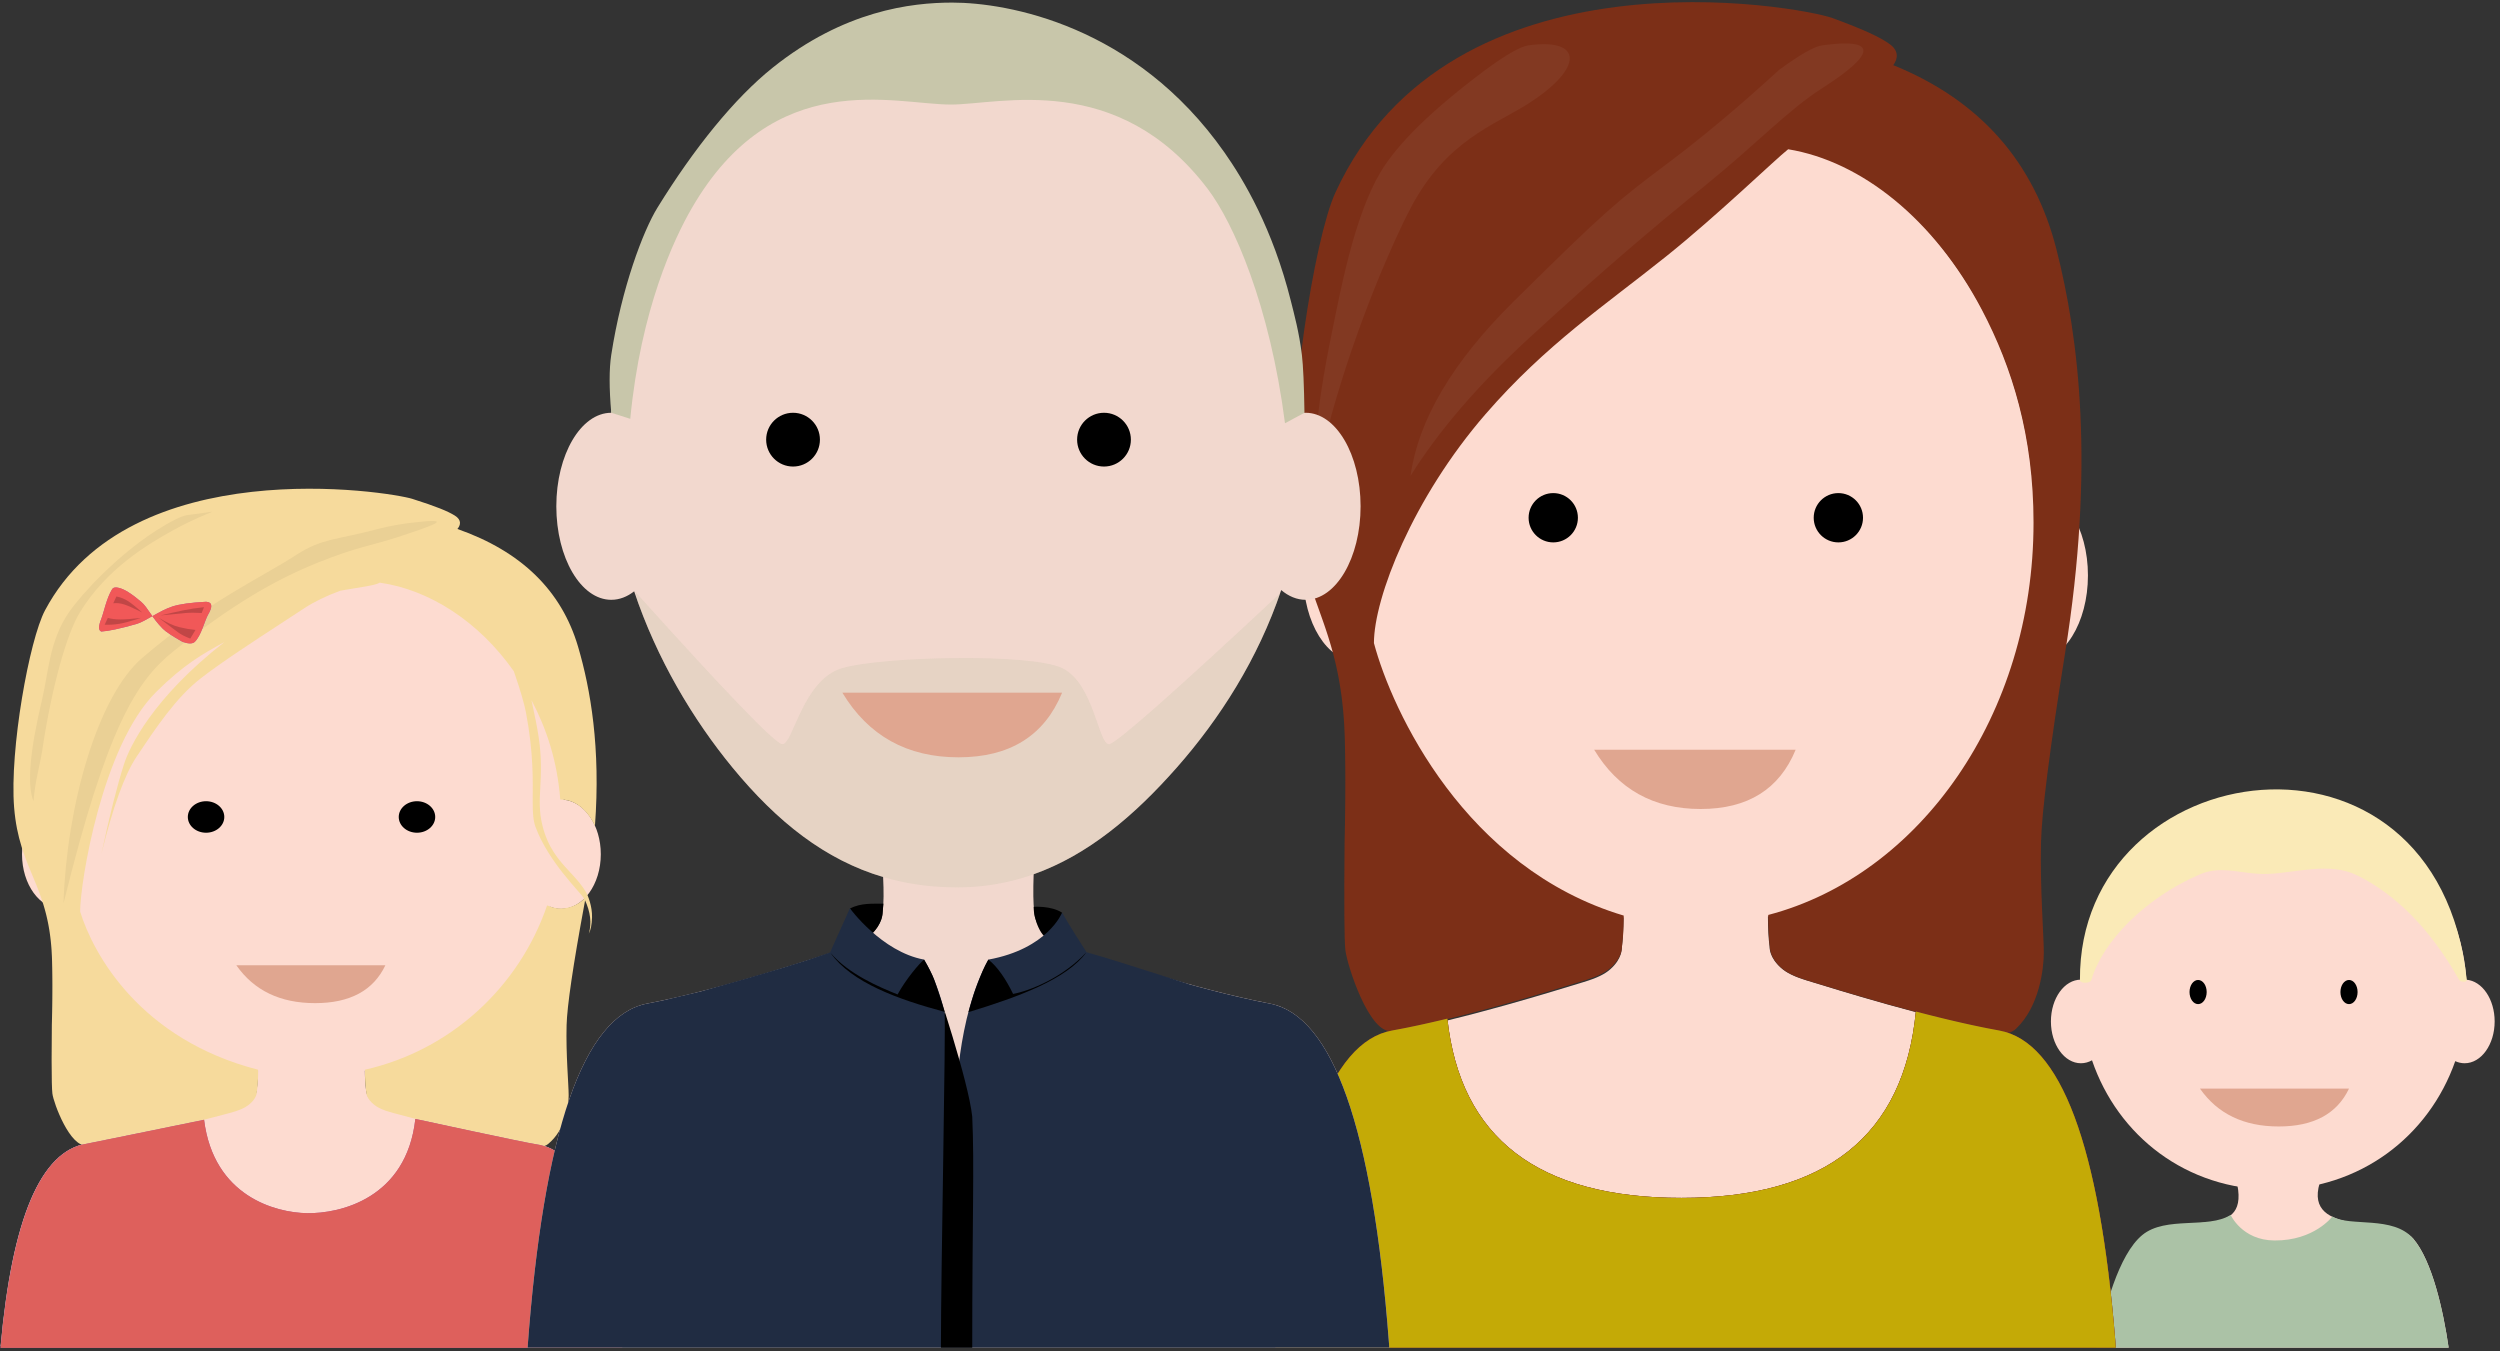 <?xml version="1.0" encoding="UTF-8" standalone="no"?><!DOCTYPE svg PUBLIC "-//W3C//DTD SVG 1.1//EN" "http://www.w3.org/Graphics/SVG/1.1/DTD/svg11.dtd"><svg width="100%" height="100%" viewBox="0 0 346 187" version="1.1" xmlns="http://www.w3.org/2000/svg" xmlns:xlink="http://www.w3.org/1999/xlink" xml:space="preserve" xmlns:serif="http://www.serif.com/" style="fill-rule:evenodd;clip-rule:evenodd;stroke-linejoin:round;stroke-miterlimit:2;"><rect x="0" y="0" width="346" height="187" fill="#333333" stroke="none"/><rect id="familie" x="0" y="0" width="345.26" height="186.52" style="fill:none;"/><clipPath id="_clip1"><rect x="0" y="0" width="345.26" height="186.52"/></clipPath><g clip-path="url(#_clip1)"><g id="personen"><g id="Broertje"><path id="lijf" d="M290.12,186.612c1.109,-5.446 4.127,-12.168 7.032,-15.279c3.882,-4.155 14.123,0.902 12.492,-7.375l5.058,0.097l6.341,-0.326c-2.256,7.633 10.188,4.467 12.95,7.706c2.607,3.059 4.149,9.887 4.912,15.177l-48.785,0Z" style="fill:#fddbd0;"/><path id="kleren" d="M290.12,186.612c1.109,-5.446 3.085,-12.987 6.376,-15.687c3.255,-2.672 9.131,-0.8 12.225,-2.784c-0,0 1.56,3.514 6.068,3.542c5.513,0.036 8.006,-3.316 8.006,-3.316c2.468,1.466 8.436,-0.171 11.198,3.068c2.607,3.059 4.149,9.887 4.912,15.177l-48.785,0Z" style="fill:#abc2a6;"/><path id="lichaam" d="M314.618,110.069c14.12,-0 25.827,11.274 26.729,25.524c2.182,0.173 3.913,2.693 3.913,5.775c-0,3.195 -1.86,5.786 -4.154,5.786c-0.453,-0 -0.89,-0.102 -1.299,-0.289c-3.642,10.39 -13.187,17.793 -25.189,17.793c-12.049,-0 -21.518,-7.46 -25.084,-17.912c-0.474,0.263 -0.992,0.408 -1.534,0.408c-2.293,-0 -4.153,-2.591 -4.153,-5.786c-0,-3.195 1.86,-5.785 4.153,-5.785c0.019,0 0.038,0 0.056,0.001c0.894,-14.245 12.444,-25.515 26.562,-25.515Z" style="fill:#fddbd0;"/><ellipse id="oog-links" cx="304.217" cy="137.299" rx="1.187" ry="1.672"/><ellipse id="oog-rechts" cx="325.103" cy="137.299" rx="1.187" ry="1.672"/><path id="lieze-mond" d="M304.474,150.663c2.442,3.494 6.075,5.241 10.899,5.241c4.824,0 8.067,-1.747 9.73,-5.241l-20.629,-0Z" style="fill:#e0a690;"/><path d="M287.865,135.627c-0.217,-31.411 49.442,-38.736 53.537,-0c0.037,0.348 -0.879,0.305 -1.051,-0c-4.14,-7.356 -9.006,-11.927 -14.061,-14.448c-3.881,-1.934 -8.527,-0.376 -12.391,-0.228c-3.528,0.135 -6.295,-1.285 -9.425,0.057c-7.615,3.265 -13.506,9.354 -15.025,14.619c-0.146,0.507 -1.58,0.527 -1.584,-0Z" style="fill:#faeab7;"/></g><g id="Lieze"><path id="lieze-lichaam" d="M0.08,186.315c1.592,-17.699 5.571,-27.047 11.937,-28.045c7.498,-1.176 16.753,-3.708 19.618,-4.457c1.377,-0.36 2.167,-0.704 2.722,-1.131c1.233,-0.949 1.163,-1.798 1.181,-1.923c0.103,-0.68 0.161,-1.54 0.174,-2.58c-12.208,-2.545 -21.532,-11.3 -25.387,-22.798c-0.56,0.267 -1.163,0.412 -1.79,0.412c-3.031,-0 -5.489,-3.388 -5.489,-7.566c0,-4.178 2.458,-7.565 5.489,-7.565l-0.052,-0c1.333,-18.415 16.338,-32.932 34.654,-32.932c18.32,0 33.529,14.524 34.873,32.947c2.868,0.247 5.14,3.533 5.14,7.55c0,4.178 -2.457,7.566 -5.488,7.566c-0.541,-0 -1.063,-0.108 -1.556,-0.308c-3.933,11.47 -13.369,20.192 -25.608,22.709c0.004,1.067 0.058,1.938 0.16,2.615c0.019,0.125 -0.052,0.973 1.181,1.921c0.556,0.426 1.346,0.769 2.722,1.129c2.865,0.748 12.121,3.277 19.618,4.45c6.366,0.997 10.346,10.332 11.938,28.006l-86.037,0Z" style="fill:#fddbd0;"/><path id="lieze-haar" d="M57.107,69.056c3.253,1.031 4.856,1.686 5.838,2.298c0.982,0.612 0.804,1.335 0.359,1.855c8.844,3.099 14.409,8.526 16.696,16.278c1.744,5.912 3.143,14.043 2.34,24.834c-0.969,-2.142 -2.712,-3.659 -4.678,-3.659c-0.041,-0 -0.081,0 -0.121,0.002c-0.407,-5.32 -1.898,-9.816 -3.985,-13.761c0.479,2.167 0.81,3.868 0.994,5.103c0.871,5.854 -0.425,8.388 0.515,12.219c0.765,3.118 2.283,4.813 3.729,6.375l0.18,0.194c0.81,0.874 1.586,1.723 2.182,2.775c0.224,0.397 0.823,1.892 0.782,3.388c-0.028,0.997 -0.177,1.75 -0.448,2.259c0.424,-1.43 0.235,-3.003 -0.565,-4.719l0.052,0.115c-0.031,0.172 -0.063,0.345 -0.095,0.518c-1.573,8.513 -2.394,14.098 -2.465,16.754c-0.106,3.984 0.286,8.248 0.286,9.697c0,1.448 -0.443,4.785 -2.847,6.751c-0.31,0.254 -0.718,0.384 -1.224,0.392c-0.613,0.009 -1.368,-0.162 -2.268,-0.512l-0.465,-0.083l-0.233,-0.043l-0.468,-0.087l-0.47,-0.089l-0.235,-0.045l-0.472,-0.093l-0.472,-0.094l-0.473,-0.096l-0.472,-0.098l-0.472,-0.099l-0.471,-0.1l-0.47,-0.102l-0.468,-0.102l-0.699,-0.156l-0.462,-0.104l-0.688,-0.157l-0.68,-0.158l-0.67,-0.158l-0.877,-0.21l-0.643,-0.156l-0.836,-0.205l-0.808,-0.201l-0.966,-0.244l-0.554,-0.142l-1.045,-0.269l-1.098,-0.286l-2.241,-0.59c-0.351,-0.093 -0.662,-0.186 -0.941,-0.279l-0.103,-0.035l-0.177,-0.064c-0.605,-0.223 -1.038,-0.454 -1.381,-0.717c-0.571,-0.438 -0.863,-0.855 -1.013,-1.188l-0.018,-0.041l-0.028,-0.072l-0.025,-0.068l-0.021,-0.066l-0.009,-0.031l-0.008,-0.031l-0.014,-0.058l-0.012,-0.055l-0.008,-0.051l-0.007,-0.047l-0.007,-0.063l-0.01,-0.138l-0.026,-0.181l-0.022,-0.181c-0.007,-0.062 -0.014,-0.126 -0.021,-0.19l-0.009,-0.099l-0.018,-0.202l-0.015,-0.21l-0.014,-0.219l-0.006,-0.112l-0.01,-0.231l-0.004,-0.119l-0.008,-0.243l-0.005,-0.251l-0.002,-0.129l0,-0.63c11.769,-2.664 21.288,-11.321 25.207,-22.738c0.655,0.266 1.27,0.452 1.953,0.43c1.201,-0.038 2.284,-0.475 3.184,-1.365c-0.686,-1.05 -4.946,-5.089 -6.742,-9.927c-0.333,-0.896 -0.387,-2.004 -0.39,-3.448l0.001,-0.251c0.005,-2.669 0.139,-6.451 -0.92,-12.072c-0.245,-1.301 -0.808,-3.225 -1.69,-5.77c-4.832,-6.878 -11.677,-11.288 -18.565,-12.265c-0.585,0.395 -2.762,0.631 -5.456,1.115c-1.964,0.725 -3.629,1.536 -4.995,2.433c-0.628,0.412 -1.258,0.824 -1.889,1.236l-0.809,0.529c-4.405,2.874 -8.704,5.674 -11.581,7.9c-3.464,2.681 -6.283,6.93 -8.903,10.852c-1.677,2.51 -3.309,7.018 -4.895,13.524c1.14,-5.347 2.193,-9.522 3.159,-12.522c0.732,-2.278 3.924,-9.094 13.891,-16.853c-2.978,1.626 -5.624,3.095 -9.485,6.94c-7.463,7.432 -10.497,26.372 -10.497,30.367c1.859,6.023 8.385,17.707 24.61,21.885l0.026,0.429l-0.005,0.277l-0.003,0.135l-0.008,0.264l-0.01,0.255l-0.013,0.246l-0.014,0.237l-0.009,0.115l-0.017,0.224c-0.022,0.251 -0.048,0.485 -0.079,0.701l-0.016,0.114l-0.01,0.138l-0.01,0.086l-0.008,0.049l-0.01,0.053l-0.013,0.057l-0.007,0.029l-0.018,0.062l-0.02,0.066l-0.012,0.033l-0.027,0.07l-0.031,0.073c-0.149,0.335 -0.441,0.753 -1.014,1.193c-0.539,0.414 -1.299,0.748 -2.602,1.095l-2.852,0.749l-1.174,0.305l-0.912,0.233l-0.967,0.244l-0.603,0.15l-0.829,0.205l-0.639,0.155l-0.651,0.157l-0.664,0.158l-0.673,0.158l-0.683,0.157l-0.459,0.105l-0.463,0.104l-0.698,0.156l-0.468,0.102l-0.47,0.102l-0.471,0.1l-0.472,0.099l-0.473,0.098l-0.59,0.12l-0.59,0.117l-0.471,0.091l-0.587,0.111l-0.584,0.108l-0.581,0.104l-0.116,0.02l-0.46,0.079c-0.383,0.065 -0.762,0.127 -1.137,0.186c-2.321,0.362 -4.629,-5.847 -4.786,-7.178c-0.067,-0.564 -0.102,-2.042 -0.104,-4.433l0,-0.407c0.001,-1.293 0.011,-2.832 0.029,-4.616l0.02,-0.821l0.017,-0.804l0.01,-0.527l0.008,-0.519l0.007,-0.513l0.005,-0.505l0.004,-0.498l0.002,-0.49l0.002,-0.722l-0.001,-0.472l-0.003,-0.465l-0.006,-0.683l-0.006,-0.447l-0.007,-0.439l-0.009,-0.432l-0.01,-0.424l-0.01,-0.384l-0.013,-0.345c-0.012,-0.285 -0.027,-0.563 -0.044,-0.835l-0.023,-0.323c-0.004,-0.054 -0.008,-0.107 -0.012,-0.16l-0.027,-0.314c-0.014,-0.156 -0.029,-0.31 -0.045,-0.462l-0.033,-0.301c-0.017,-0.149 -0.035,-0.296 -0.054,-0.442l-0.039,-0.288l-0.041,-0.283c-0.007,-0.047 -0.014,-0.093 -0.021,-0.14l-0.045,-0.276l-0.047,-0.271l-0.048,-0.267c-0.009,-0.044 -0.017,-0.088 -0.026,-0.132l-0.051,-0.26l-0.054,-0.256c-0.018,-0.085 -0.037,-0.169 -0.055,-0.253l-0.058,-0.248l-0.058,-0.245l-0.061,-0.241l-0.062,-0.238l-0.064,-0.234l-0.065,-0.231l-0.066,-0.228c-0.012,-0.038 -0.023,-0.075 -0.034,-0.113l-0.068,-0.223l-0.07,-0.221l-0.071,-0.219c-0.012,-0.036 -0.024,-0.072 -0.036,-0.108l-0.109,-0.321l-0.111,-0.316l-0.075,-0.208l-0.076,-0.207l-0.115,-0.306l-0.117,-0.302l-0.157,-0.4l-0.16,-0.394l-0.281,-0.684l-0.414,-1.002l-0.196,-0.479l-0.145,-0.362l-0.096,-0.243l-0.141,-0.368l-0.14,-0.372l-0.091,-0.251l-0.089,-0.254l-0.089,-0.256l-0.086,-0.26c-0.014,-0.043 -0.028,-0.087 -0.043,-0.131l-0.083,-0.265c-0.483,-1.554 -0.865,-3.299 -1.038,-5.454c-0.638,-7.941 2.091,-23.174 4.281,-27.285c11.786,-22.126 47.618,-16.437 50.872,-15.406Z" style="fill:#f6da9c;"/><path id="lieze-haar-lok-1" d="M21.589,73.442c-5.444,3.513 -10.324,8.782 -12.061,11.323c-2.714,3.968 -2.812,8.301 -3.687,11.979c-1.716,7.21 -2.119,11.925 -1.208,14.145c0.241,-2.932 0.938,-5.197 1.208,-7.004c1.362,-9.117 3.449,-16.233 5.196,-19.106c3.672,-6.039 9.373,-9.433 12.911,-11.388c5.636,-3.114 7.64,-2.773 2.047,-2.112c-0.815,0.096 -2.284,0.817 -4.406,2.163Z" style="fill-opacity:0.05;"/><path id="lieze-haar-lok-2" d="M51.898,73.317c-5.328,1.4 -7.361,1.201 -10.853,3.459c-5.237,3.388 -11.957,6.246 -21.332,14.257c-6.25,5.341 -10.504,20.586 -10.925,34.008c6.008,-24.363 10.077,-30.821 15.269,-34.949c7.788,-6.193 13.786,-9.757 19.877,-12.204c5.596,-2.248 7.215,-2.285 11.059,-3.536c6.02,-1.958 7.604,-2.667 2.011,-2.006c-0.815,0.096 -2.553,0.3 -5.106,0.971Z" style="fill-opacity:0.05;"/><ellipse id="lieze-oog-links" cx="28.519" cy="113.069" rx="2.524" ry="2.181"/><ellipse id="lieze-oog-rechts" cx="57.71" cy="113.069" rx="2.524" ry="2.181"/><path id="lieze-mond1" serif:id="lieze-mond" d="M32.709,133.592c2.442,3.495 6.075,5.242 10.899,5.242c4.823,-0 8.067,-1.747 9.729,-5.242l-20.628,0Z" style="fill:#e0a690;"/><path id="lieze-kleren" d="M57.484,154.861c0,-0 15.149,3.287 16.74,3.509c6.318,0.881 10.221,10.254 11.845,27.647l0.048,0.53l-86.037,-0c1.592,-17.737 5.551,-27.255 11.917,-28.255c0.375,-0.059 16.247,-3.315 16.247,-3.315c1.321,10.613 9.913,12.859 14.262,12.927c4.512,0.07 13.749,-2.011 14.978,-13.043Z" style="fill:#a662ad;"/><path id="lieze-kleren-rood" d="M57.484,154.861c0,-0 15.149,3.287 16.74,3.509c6.318,0.881 10.221,10.254 11.845,27.647l0.048,0.53l-86.037,-0c1.592,-17.737 5.551,-27.255 11.917,-28.255c0.375,-0.059 16.247,-3.315 16.247,-3.315c1.321,10.613 9.913,12.859 14.262,12.927c4.512,0.07 13.749,-2.011 14.978,-13.043Z" style="fill:#de605c;"/><g id="strik"><path d="M14.024,87.405c-0.417,-0.15 -0.417,-0.742 -0,-1.777c0.313,-0.78 0.722,-2.843 1.482,-4.062c0.166,-0.266 0.481,-0.334 0.947,-0.204c0.727,0.158 1.753,0.799 3.077,1.923c0.938,0.796 1.479,2.212 3.004,3.736c0.418,0.418 1.326,1.021 2.722,1.809c0.831,0.294 1.4,0.294 1.705,-0c0.885,-0.851 1.396,-3.015 1.838,-3.766c0.671,-1.14 0.578,-1.733 -0.28,-1.779c-2.093,0.108 -3.644,0.324 -4.651,0.648c-1.771,0.569 -3.749,2.076 -4.971,2.424c-2.265,0.643 -3.889,0.993 -4.873,1.048Z" style="fill:#a662ad;"/><path id="strik-schaduw-1" d="M15.672,83.492l0.442,-0.941c0.574,0.119 1.093,0.322 1.557,0.611c0.464,0.289 1.131,0.822 2,1.601c-1.131,-0.569 -1.96,-0.938 -2.488,-1.106c-0.529,-0.168 -1.033,-0.223 -1.511,-0.165Z" style="fill-opacity:0.2;"/><path id="strik-schaduw-2" d="M14.485,86.459l0.443,-0.941c0.494,0.142 1.075,0.213 1.742,0.213c0.667,-0 1.613,-0.071 2.837,-0.213c-1.327,0.436 -2.323,0.708 -2.99,0.818c-0.667,0.11 -1.344,0.151 -2.032,0.123Z" style="fill-opacity:0.2;"/><path id="strik-schaduw-3" d="M27.914,84.841l0.317,-0.808c-1.004,0.106 -1.944,0.25 -2.819,0.43c-0.875,0.18 -1.942,0.417 -3.2,0.711c1.668,-0.17 2.824,-0.281 3.469,-0.333c0.644,-0.052 1.389,-0.052 2.233,-0Z" style="fill-opacity:0.2;"/><path id="strik-schaduw-4" d="M26.334,88.381l0.724,-1.193c-0.725,-0.072 -1.476,-0.203 -2.255,-0.394c-0.779,-0.19 -1.742,-0.632 -2.888,-1.323c1.395,1.043 2.295,1.718 2.699,2.025c0.405,0.307 0.978,0.602 1.72,0.885Z" style="fill-opacity:0.2;"/></g><g id="strik-rood"><path d="M14.024,87.405c-0.417,-0.15 -0.417,-0.742 -0,-1.777c0.313,-0.78 0.722,-2.843 1.482,-4.062c0.166,-0.266 0.481,-0.334 0.947,-0.204c0.727,0.158 1.753,0.799 3.077,1.923c0.938,0.796 1.479,2.212 3.004,3.736c0.418,0.418 1.326,1.021 2.722,1.809c0.831,0.294 1.4,0.294 1.705,-0c0.885,-0.851 1.396,-3.015 1.838,-3.766c0.671,-1.14 0.578,-1.733 -0.28,-1.779c-2.093,0.108 -3.644,0.324 -4.651,0.648c-1.771,0.569 -3.749,2.076 -4.971,2.424c-2.265,0.643 -3.889,0.993 -4.873,1.048Z" style="fill:#f15858;"/><path id="strik-schaduw-11" serif:id="strik-schaduw-1" d="M15.672,83.492l0.442,-0.941c0.574,0.119 1.093,0.322 1.557,0.611c0.464,0.289 1.131,0.822 2,1.601c-1.131,-0.569 -1.96,-0.938 -2.488,-1.106c-0.529,-0.168 -1.033,-0.223 -1.511,-0.165Z" style="fill-opacity:0.2;"/><path id="strik-schaduw-21" serif:id="strik-schaduw-2" d="M14.485,86.459l0.443,-0.941c0.494,0.142 1.075,0.213 1.742,0.213c0.667,-0 1.613,-0.071 2.837,-0.213c-1.327,0.436 -2.323,0.708 -2.99,0.818c-0.667,0.11 -1.344,0.151 -2.032,0.123Z" style="fill-opacity:0.2;"/><path id="strik-schaduw-31" serif:id="strik-schaduw-3" d="M27.914,84.841l0.317,-0.808c-1.004,0.106 -1.944,0.25 -2.819,0.43c-0.875,0.18 -1.942,0.417 -3.2,0.711c1.668,-0.17 2.824,-0.281 3.469,-0.333c0.644,-0.052 1.389,-0.052 2.233,-0Z" style="fill-opacity:0.2;"/><path id="strik-schaduw-41" serif:id="strik-schaduw-4" d="M26.334,88.381l0.724,-1.193c-0.725,-0.072 -1.476,-0.203 -2.255,-0.394c-0.779,-0.19 -1.742,-0.632 -2.888,-1.323c1.395,1.043 2.295,1.718 2.699,2.025c0.405,0.307 0.978,0.602 1.72,0.885Z" style="fill-opacity:0.2;"/></g></g><clipPath id="_clip2"><rect id="Ellen" x="176.528" y="0" width="116.595" height="186.612"/></clipPath><g clip-path="url(#_clip2)"><g id="Ellen1" serif:id="Ellen"><path id="ellen-lichaam" d="M176.528,186.661c2.153,-27.634 7.531,-42.23 16.137,-43.788c10.134,-1.835 22.645,-5.789 26.518,-6.959c1.861,-0.562 2.929,-1.098 3.679,-1.766c1.667,-1.481 1.571,-2.807 1.597,-3.002c0.142,-1.089 0.221,-2.474 0.236,-4.154c-16.705,-3.897 -29.454,-17.775 -34.646,-36.018c-0.708,0.361 -1.463,0.556 -2.247,0.556c-4.096,-0 -7.417,-5.324 -7.417,-11.892c0,-6.493 3.246,-11.77 7.278,-11.889c1.969,-28.63 22.133,-51.135 46.718,-51.135c24.585,0 45.016,22.505 47.012,51.136l0.037,-0.001l0.123,-0.002c4.096,0 7.417,5.324 7.417,11.891c0,6.568 -3.321,11.892 -7.417,11.892c-0.89,-0 -1.743,-0.251 -2.533,-0.712c-5.167,18.102 -17.838,31.932 -34.341,36.03c0.007,1.673 0.079,3.039 0.217,4.1c0.026,0.197 -0.07,1.527 1.597,3.014c0.75,0.67 1.818,1.208 3.679,1.772c3.873,1.174 16.384,5.142 26.518,6.983c8.606,1.564 13.985,16.212 16.137,43.944l-116.299,-0Z" style="fill:#fddbd0;"/><path id="ellen-haar" d="M184.821,26.648c15.945,-34.667 64.421,-25.753 68.823,-24.138c4.402,1.616 6.57,2.642 7.898,3.601c1.328,0.959 1.088,2.092 0.485,2.906c11.965,4.856 19.494,13.358 22.588,25.504c3.094,12.147 5.346,30.025 1.194,55.844c-2.128,13.338 -3.24,22.089 -3.335,26.25c-0.143,6.243 0.388,12.924 0.388,15.193c-0,2.269 -0.6,7.498 -3.853,10.578c-0.926,0.877 -2.501,0.814 -4.724,-0.188l-0.629,-0.13l-0.316,-0.067l-0.633,-0.136l-0.635,-0.14l-0.319,-0.072l-0.638,-0.144l-0.639,-0.148l-0.639,-0.151l-0.639,-0.153l-0.639,-0.155l-0.637,-0.157l-0.636,-0.159l-0.633,-0.161l-0.945,-0.243l-0.625,-0.164l-0.931,-0.246l-0.92,-0.247l-0.906,-0.248l-1.186,-0.328l-0.87,-0.245l-1.131,-0.322l-1.093,-0.315l-1.308,-0.382l-0.749,-0.222l-1.413,-0.421l-1.487,-0.449l-3.031,-0.923c-0.475,-0.147 -0.896,-0.292 -1.273,-0.439l-0.139,-0.055l-0.241,-0.099c-0.818,-0.349 -1.403,-0.711 -1.867,-1.123c-0.773,-0.687 -1.167,-1.34 -1.37,-1.862l-0.025,-0.065l-0.039,-0.112l-0.033,-0.107l-0.028,-0.102l-0.012,-0.05l-0.011,-0.048l-0.02,-0.091l-0.015,-0.086l-0.012,-0.08l-0.009,-0.074l-0.01,-0.099l-0.013,-0.215l-0.034,-0.284l-0.031,-0.285c-0.01,-0.097 -0.019,-0.196 -0.028,-0.297l-0.013,-0.154l-0.023,-0.317l-0.021,-0.33l-0.018,-0.342l-0.009,-0.176l-0.014,-0.362l-0.006,-0.186l-0.009,-0.38l-0.008,-0.394l-0.002,-0.202l-0.004,-0.624c21.007,-5.507 36.72,-27.72 36.72,-54.286c-0,-12.005 -2.941,-21.472 -7.156,-29.485c-6.566,-12.483 -16.65,-20.534 -26.803,-22.202c-1.735,1.357 -9.759,9.122 -16.868,14.814c-8.482,6.794 -16.659,12.207 -24.998,21.825c-10.097,11.644 -15.463,25.449 -15.463,31.708c2.514,9.436 12.621,31.166 34.57,37.712l-0.002,0.222l-0.006,0.435l-0.005,0.211l-0.01,0.414l-0.014,0.399l-0.017,0.386l-0.02,0.372l-0.011,0.18l-0.024,0.351c-0.03,0.393 -0.065,0.759 -0.106,1.098l-0.023,0.179l-0.013,0.215l-0.014,0.135l-0.01,0.077l-0.014,0.083l-0.017,0.089l-0.01,0.046l-0.023,0.098l-0.029,0.102l-0.016,0.053l-0.035,0.109l-0.042,0.115c-0.203,0.523 -0.597,1.179 -1.373,1.869c-0.729,0.647 -1.758,1.171 -3.52,1.716l-3.859,1.173l-1.588,0.477l-1.234,0.365l-1.307,0.382l-0.816,0.236l-1.122,0.32l-0.864,0.244l-0.882,0.246l-0.897,0.247l-0.911,0.247l-0.924,0.247l-0.621,0.164l-0.626,0.164l-0.944,0.243l-0.634,0.161l-0.635,0.159l-0.638,0.157l-0.638,0.155l-0.64,0.153l-0.799,0.188l-0.798,0.183l-0.637,0.144l-0.794,0.174l-0.791,0.169l-0.785,0.162l-0.157,0.032l-0.623,0.124c-0.517,0.102 -1.031,0.199 -1.538,0.291c-3.139,0.568 -6.261,-9.16 -6.475,-11.246c-0.142,-1.391 -0.176,-6.329 -0.101,-14.816l0.028,-1.285l0.022,-1.26l0.013,-0.826l0.011,-0.814l0.009,-0.803l0.008,-0.791l0.005,-0.78l0.003,-0.768l0.002,-1.131l-0.001,-0.74l-0.003,-0.728l-0.009,-1.071l-0.008,-0.7l-0.009,-0.688l-0.012,-0.676l-0.014,-0.665l-0.014,-0.602l-0.017,-0.54c-0.016,-0.446 -0.036,-0.882 -0.06,-1.308l-0.031,-0.507c-0.005,-0.084 -0.011,-0.167 -0.016,-0.25l-0.036,-0.493c-0.019,-0.244 -0.039,-0.485 -0.061,-0.723l-0.045,-0.472c-0.023,-0.233 -0.047,-0.464 -0.073,-0.692l-0.053,-0.451l-0.055,-0.444c-0.01,-0.073 -0.02,-0.146 -0.029,-0.219l-0.061,-0.432l-0.063,-0.425l-0.066,-0.418c-0.011,-0.069 -0.022,-0.138 -0.034,-0.207l-0.07,-0.408l-0.072,-0.402c-0.025,-0.132 -0.05,-0.264 -0.075,-0.395l-0.078,-0.389l-0.08,-0.384l-0.081,-0.377l-0.085,-0.373l-0.086,-0.367l-0.088,-0.362l-0.09,-0.357c-0.015,-0.059 -0.03,-0.118 -0.045,-0.177l-0.093,-0.35l-0.094,-0.346l-0.096,-0.342c-0.016,-0.057 -0.032,-0.113 -0.048,-0.17l-0.148,-0.503l-0.15,-0.495l-0.102,-0.326l-0.102,-0.323l-0.156,-0.48l-0.158,-0.475l-0.213,-0.625l-0.216,-0.618l-0.38,-1.071l-0.561,-1.57l-0.265,-0.751l-0.196,-0.567l-0.129,-0.381l-0.192,-0.576l-0.188,-0.583l-0.124,-0.394l-0.121,-0.397l-0.119,-0.402l-0.117,-0.407c-0.019,-0.068 -0.039,-0.136 -0.058,-0.205l-0.113,-0.415c-0.653,-2.435 -1.169,-5.169 -1.404,-8.545c-0.864,-12.442 2.83,-36.309 5.792,-42.75Z" style="fill:#7c2f17;"/><path id="ellen-haar-lok-1" d="M205.603,9.657c-7.359,5.498 -12.213,10.234 -14.562,14.209c-3.668,6.207 -5.542,16.494 -6.725,22.248c-2.32,11.281 -2.864,18.658 -1.633,22.131c0.326,-4.587 0.871,-8.239 1.633,-10.959c3.585,-12.79 8.542,-23.977 10.903,-28.472c4.964,-9.449 11.557,-11.441 16.339,-14.5c7.619,-4.873 7.56,-9.075 0,-8.041c-1.101,0.151 -3.086,1.279 -5.955,3.384Z" style="fill:#fff;fill-opacity:0.05;"/><path id="ellen-haar-lok-2" d="M246.248,9.657c-5.535,5.062 -10.662,9.36 -15.382,12.894c-7.08,5.3 -8.704,6.637 -21.376,19.17c-8.448,8.355 -13.205,16.4 -14.271,24.134c3.875,-6.21 9.321,-12.545 16.339,-19.005c10.527,-9.689 17.318,-15.383 24.578,-21.287c7.26,-5.904 11.285,-10.308 16.067,-13.367c7.619,-4.872 7.561,-6.957 0,-5.923c-1.101,0.151 -3.086,1.279 -5.955,3.384Z" style="fill:#fff;fill-opacity:0.05;"/><circle id="ellen-oog-links" cx="214.97" cy="71.656" r="3.412"/><circle id="ellen-oog-rechts" cx="254.429" cy="71.656" r="3.412"/><path id="ellen-mond" d="M220.634,103.765c3.301,5.467 8.211,8.201 14.732,8.201c6.52,-0 10.904,-2.734 13.152,-8.201l-27.884,-0Z" style="fill:#e0a690;"/><path id="ellen-kleren" d="M265.155,139.997l0.807,0.21l0.946,0.242l0.634,0.16l0.955,0.237l0.319,0.078l0.638,0.154l0.959,0.227l0.957,0.221l0.637,0.143l0.635,0.14l0.316,0.069l0.632,0.134l0.785,0.163l0.779,0.156c0.517,0.102 1.03,0.199 1.536,0.291c8.52,1.543 13.877,15.87 16.071,42.98l0.066,1.122l-116.299,0c2.153,-27.645 7.532,-42.544 16.137,-44.102c0.506,-0.092 1.019,-0.189 1.536,-0.291l0.779,-0.156l0.785,-0.163l0.632,-0.134l0.793,-0.174l0.795,-0.178l0.638,-0.147l0.639,-0.149l0.639,-0.152l0.412,-0.099c1.786,16.541 12.587,24.811 32.402,24.811c19.966,0 30.779,-8.598 32.44,-25.793Z" style="fill:#2f346e;"/><path id="ellen-kleren1" serif:id="ellen-kleren" d="M265.155,139.997l0.807,0.21l0.946,0.242l0.634,0.16l0.955,0.237l0.319,0.078l0.638,0.154l0.959,0.227l0.957,0.221l0.637,0.143l0.635,0.14l0.316,0.069l0.632,0.134l0.785,0.163l0.779,0.156c0.517,0.102 1.03,0.199 1.536,0.291c8.52,1.543 13.877,15.87 16.071,42.98l0.066,1.122l-116.299,0c2.153,-27.645 7.532,-42.544 16.137,-44.102c0.506,-0.092 1.019,-0.189 1.536,-0.291l0.779,-0.156l0.785,-0.163l0.632,-0.134l0.793,-0.174l0.795,-0.178l0.638,-0.147l0.639,-0.149l0.639,-0.152l0.412,-0.099c1.786,16.541 12.587,24.811 32.402,24.811c19.966,0 30.779,-8.598 32.44,-25.793Z" style="fill:#9e3311;"/><path id="ellen-kleren2" serif:id="ellen-kleren" d="M265.155,139.997l0.807,0.21l0.946,0.242l0.634,0.16l0.955,0.237l0.319,0.078l0.638,0.154l0.959,0.227l0.957,0.221l0.637,0.143l0.635,0.14l0.316,0.069l0.632,0.134l0.785,0.163l0.779,0.156c0.517,0.102 1.03,0.199 1.536,0.291c8.52,1.543 13.877,15.87 16.071,42.98l0.066,1.122l-116.299,0c2.153,-27.645 7.532,-42.544 16.137,-44.102c0.506,-0.092 1.019,-0.189 1.536,-0.291l0.779,-0.156l0.785,-0.163l0.632,-0.134l0.793,-0.174l0.795,-0.178l0.638,-0.147l0.639,-0.149l0.639,-0.152l0.412,-0.099c1.786,16.541 12.587,24.811 32.402,24.811c19.966,0 30.779,-8.598 32.44,-25.793Z" style="fill:#c4aa06;"/></g></g><clipPath id="_clip3"><rect id="Ruben" x="70.792" y="0.297" width="123.716" height="186.315"/></clipPath><g clip-path="url(#_clip3)"><g id="Ruben1" serif:id="Ruben"><path id="ruben-lichaam" d="M73.007,186.673c2.208,-30.152 7.725,-46.077 16.551,-47.777c10.395,-2.003 23.227,-6.317 27.199,-7.593c1.909,-0.614 3.004,-1.199 3.774,-1.927c1.71,-1.616 1.611,-3.063 1.638,-3.276c0.137,-1.122 0.155,-2.695 0.053,-4.72c-8.015,-2.375 -14.649,-7.62 -20.832,-15.133c-5.462,-6.639 -10.487,-15.033 -13.624,-24.406c-0.964,0.753 -2.037,1.173 -3.168,1.173c-4.2,0 -7.604,-5.795 -7.604,-12.943c-0,-7.148 3.404,-12.943 7.604,-12.943l0,-0c2.02,-31.162 22.689,-55.656 47.89,-55.656c25.204,0 45.875,24.501 47.89,55.668c0.107,-0.008 0.215,-0.012 0.323,-0.012c4.2,-0 7.604,5.795 7.604,12.943c0,7.148 -3.404,12.943 -7.604,12.943c-1.215,0 -2.364,-0.485 -3.382,-1.348c-3.198,9.508 -8.48,17.786 -14.469,24.581c-5.91,6.705 -12.304,12.088 -19.794,14.751c-0.082,2.328 -0.057,4.028 0.075,5.102c0.026,0.213 -0.072,1.66 1.637,3.276c0.77,0.728 1.865,1.313 3.774,1.927c3.972,1.276 16.804,5.59 27.199,7.593c8.826,1.7 14.343,17.625 16.551,47.777l-119.285,0Z" style="fill:#f2d8ce;"/><g id="ruben-kleren"><path id="Shape" d="M146.996,126.32c-0.116,1.209 -0.681,3.138 -1.691,3.558c-1.1,0.225 -2.295,-2.661 -2.238,-4.371c0,-0 2.407,-0.189 3.929,0.813Zm-24.74,-1.25l-0.06,0.794l-0.042,0.483l-0.014,0.148l-0.011,0.084l-0.014,0.09l-0.018,0.097l-0.01,0.051l-0.024,0.106l-0.029,0.112l-0.016,0.057l-0.037,0.12l-0.043,0.125c-0.207,0.571 -0.611,1.287 -1.407,2.039c-0.373,0.353 0,0 -0.367,0.351c-0.964,-0.404 -1.81,-2.852 -2.538,-3.977c1.555,-0.824 3.192,-0.655 4.63,-0.68Z"/><path d="M146.994,126.306c0.922,1.638 2.785,4.57 3.38,5.476c3.347,0.943 6.914,2.117 14.363,4.48l0.971,0.264l0.65,0.175l0.979,0.258l0.328,0.085l0.654,0.168l0.983,0.248l0.982,0.24l0.653,0.157l0.651,0.152l0.325,0.075l0.648,0.147l0.805,0.177l0.799,0.171c0.531,0.111 1.056,0.216 1.576,0.317c8.738,1.683 14.233,17.308 16.484,46.877l0.067,0.9l-119.285,0c2.208,-30.152 7.725,-46.077 16.551,-47.777c0.52,-0.101 1.046,-0.206 1.576,-0.317l0.799,-0.171l5.047,-1.196c9.569,-2.668 14.285,-4.121 17.9,-5.392c0.442,-0.97 2.022,-4.498 2.746,-6.112c-0,-0 4.381,6.021 10.267,7.101c4.417,7.244 4.417,20.054 4.417,20.054c-0,0 0.034,-11.965 4.484,-20.054c8.249,-1.506 10.2,-6.503 10.2,-6.503Z" style="fill:#202c42;"/><path id="fold-links" d="M114.943,131.881c2.905,4.111 9.376,6.445 15.784,8.16c0.194,2.404 -0.505,35.476 -0.505,46.632c2.428,0 2.428,0 4.336,-0.061c-0,-18.154 0.307,-25.342 -0,-32.073c-0.523,-4.93 -4.937,-18.105 -5.298,-19.044c-0.24,-0.627 -0.696,-1.522 -1.367,-2.686c-0.667,0.525 -2.513,2.716 -3.667,4.821c-2.519,-1.012 -6.752,-2.795 -9.283,-5.749Z"/><path id="fold-rechts" d="M150.367,131.785c-2.721,3.737 -9.382,6.181 -16.332,8.296c0.651,-2.415 1.137,-3.633 1.508,-4.578c0.247,-0.629 0.596,-1.531 1.244,-2.698c1.25,0.964 2.458,2.748 3.423,4.754c2.267,-0.419 6.869,-2.221 10.157,-5.774Z"/></g><path id="baard" d="M87.945,81.928c12.541,13.948 19.311,20.97 20.312,21.067c1.5,0.146 2.773,-8.922 8.325,-10.533c5.552,-1.611 25.997,-2.095 30.412,-0c4.415,2.095 5.037,10.679 6.51,10.533c0.977,-0.097 8.864,-7.055 23.66,-20.875c-3.212,9.318 -8.42,17.441 -14.314,24.127c-8.509,9.654 -18.022,16.568 -30.362,16.568c-12.937,-0 -22.459,-6.07 -31.098,-16.568c-5.215,-6.338 -10.031,-14.277 -13.187,-23.141l-0.258,-1.178Z" style="fill:#c8c6aa;fill-opacity:0.3;"/><path id="ruben-haar" d="M177.843,58.575c-2.102,-16.324 -7.1,-27.692 -10.688,-32.421c-12.485,-16.455 -28.795,-11.683 -35.546,-11.683c-7.855,-0 -24.471,-5.412 -35.898,14.394c-2.406,4.169 -7.024,13.9 -8.482,29.1l-2.631,-0.837c-0.299,-3.399 -0.299,-6.068 0,-8.008c1.434,-9.292 4.408,-17.162 6.391,-20.377c5.073,-8.225 10.643,-15.133 15.962,-19.388c9.861,-7.886 19.149,-8.997 24.837,-8.997c7.597,-0 25.296,3.083 37.685,20.752c2.652,3.782 6.671,10.503 9.189,20.568c0.437,1.746 1.139,4.292 1.521,7.442c0.179,1.479 0.298,4.148 0.356,8.008l-2.696,1.447Z" style="fill:#c8c6aa;"/><circle id="ruben-oog-links" cx="109.757" cy="60.849" r="3.721"/><circle id="ruben-oog-rechts" cx="152.793" cy="60.849" r="3.721"/><path id="ruben-mond" d="M116.582,95.869c3.6,5.963 8.956,8.944 16.068,8.944c7.111,0 11.893,-2.981 14.344,-8.944l-30.412,-0Z" style="fill:#e0a690;"/></g></g></g></g></svg>